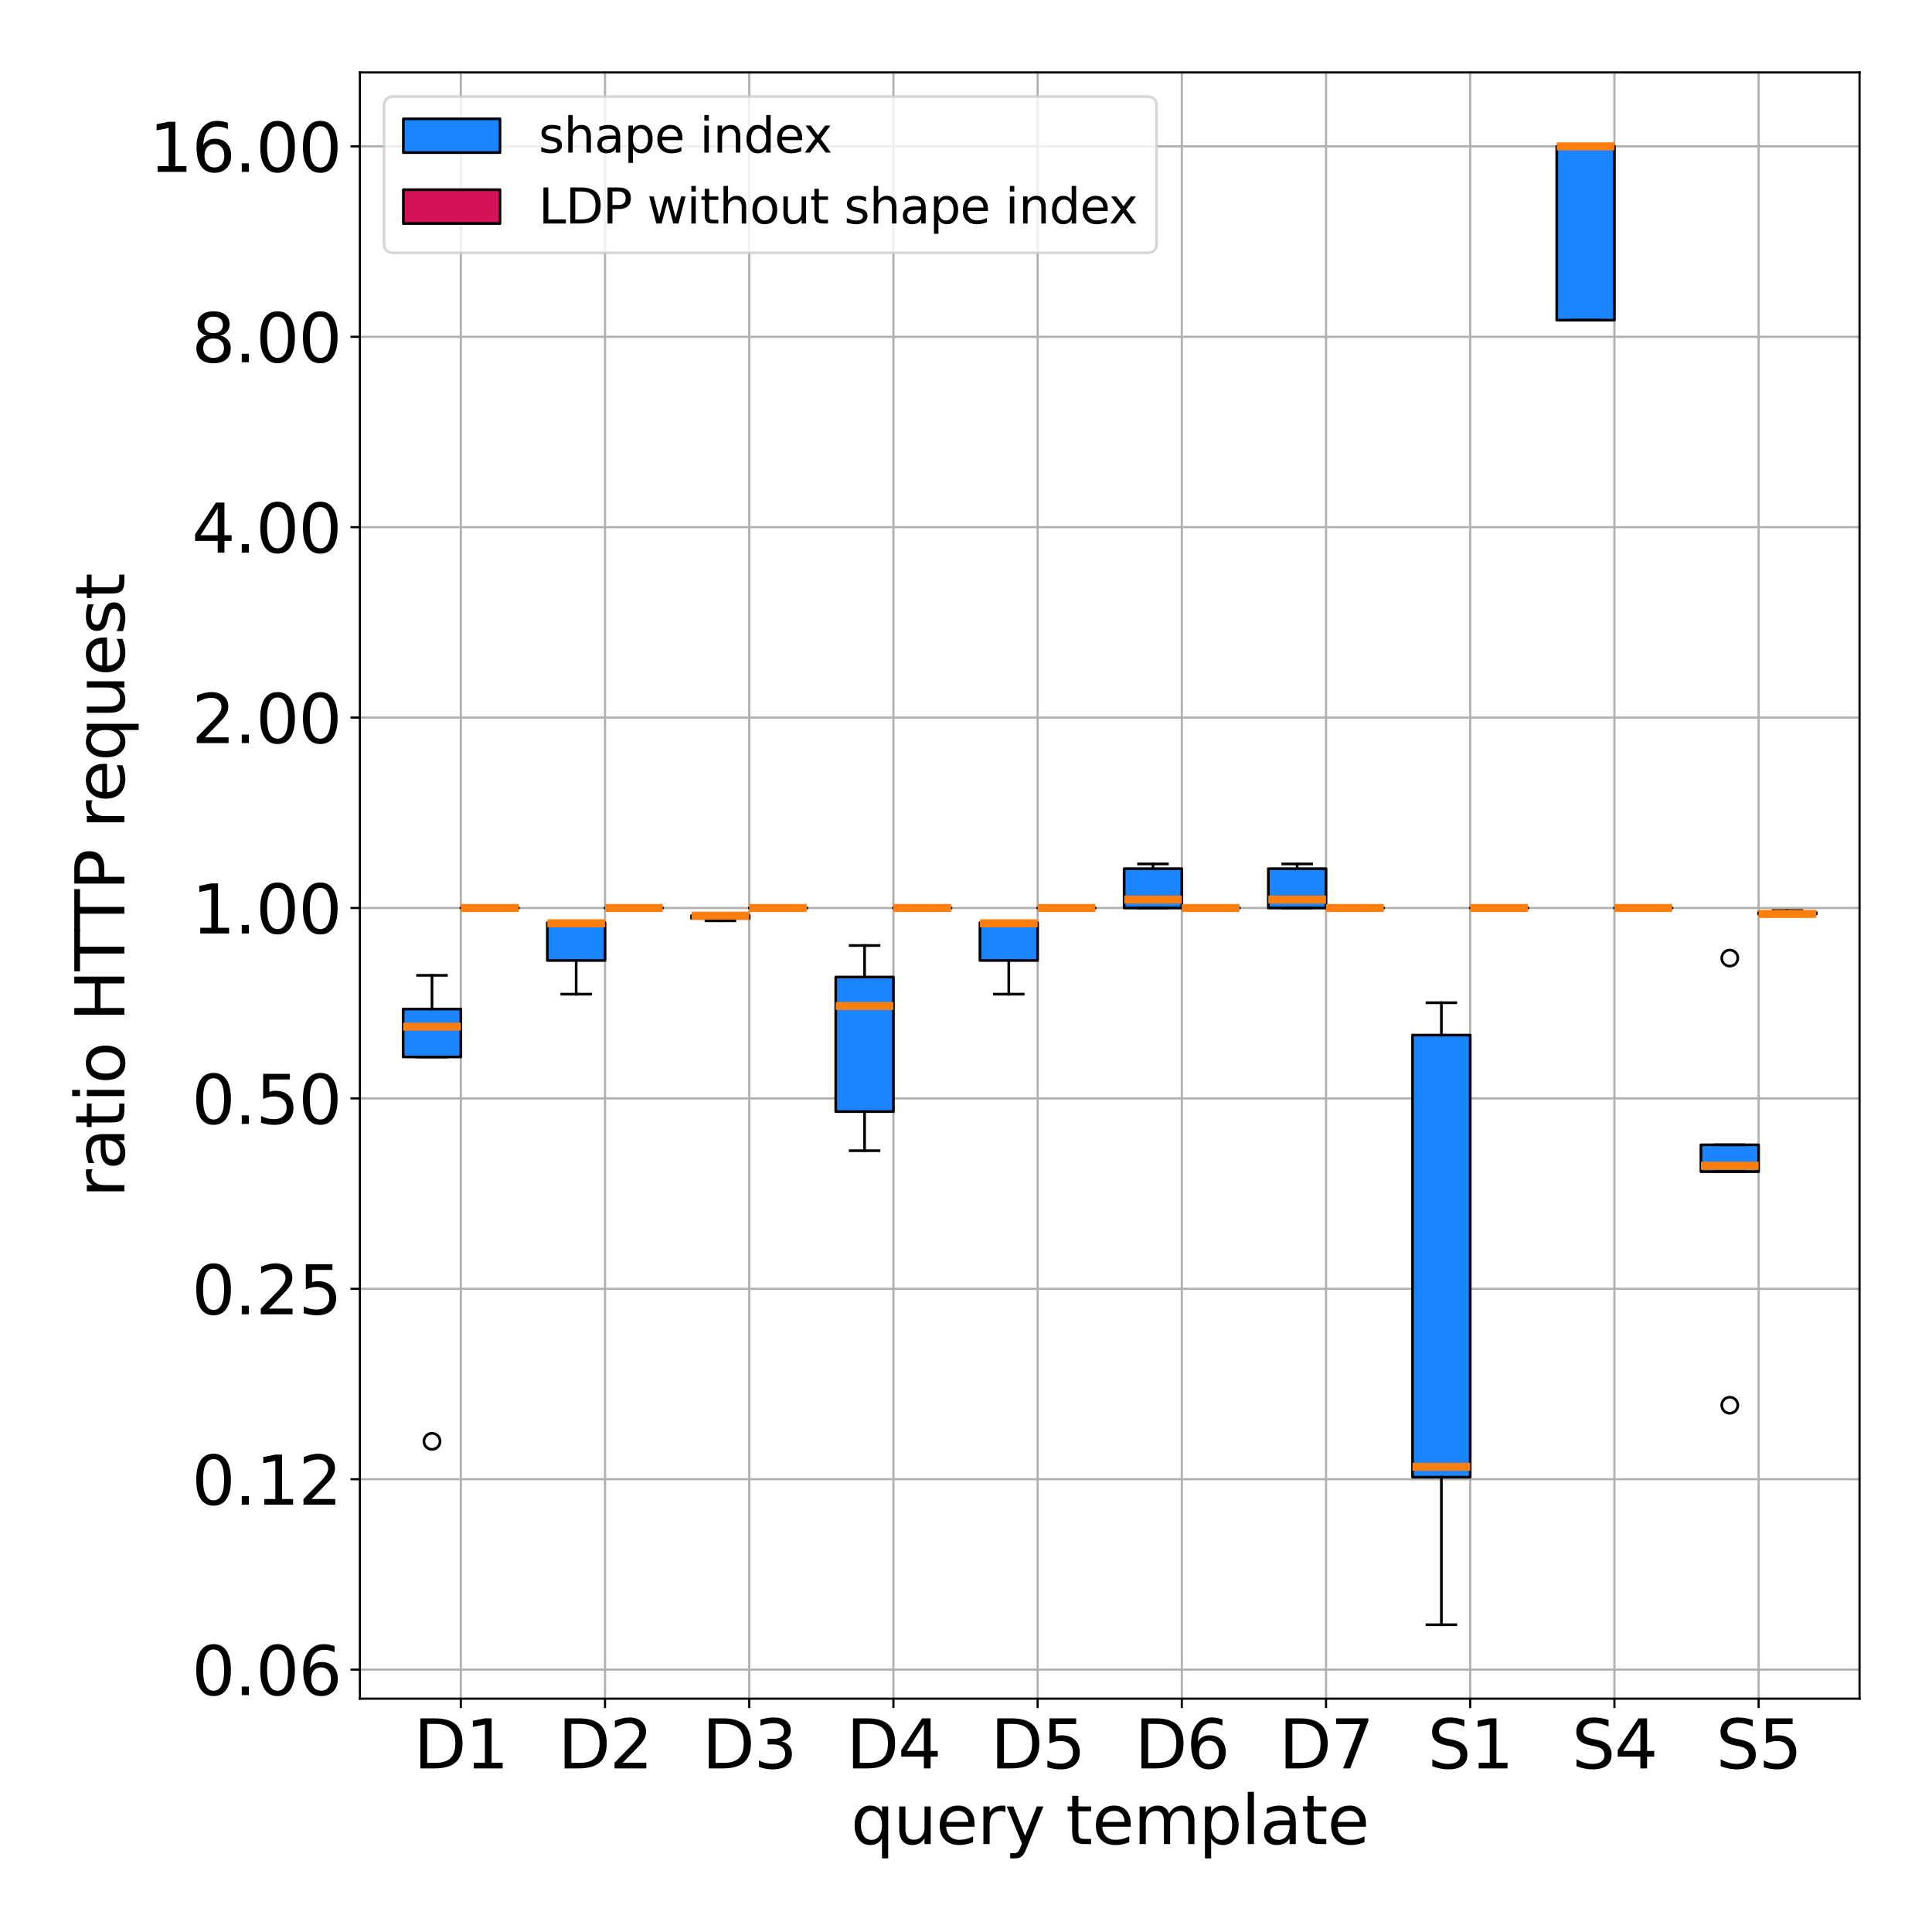 <?xml version="1.0" encoding="utf-8" standalone="no"?>
<!DOCTYPE svg PUBLIC "-//W3C//DTD SVG 1.1//EN"
  "http://www.w3.org/Graphics/SVG/1.1/DTD/svg11.dtd">
<svg xmlns:xlink="http://www.w3.org/1999/xlink" width="720pt" height="720pt" viewBox="0 0 720 720" xmlns="http://www.w3.org/2000/svg" version="1.1">
 <defs>
  <style type="text/css">*{stroke-linejoin: round; stroke-linecap: butt}</style>
 </defs>
 <g id="figure_1">
  <g id="patch_1">
   <path d="M 0 720 
L 720 720 
L 720 0 
L 0 0 
z
" style="fill: #ffffff"/>
  </g>
  <g id="axes_1">
   <g id="patch_2">
    <path d="M 134.12 633.04 
L 693 633.04 
L 693 27 
L 134.12 27 
z
" style="fill: #ffffff"/>
   </g>
   <g id="matplotlib.axis_1">
    <g id="xtick_1">
     <g id="line2d_1">
      <path d="M 171.737 633.04 
L 171.737 27 
" clip-path="url(#pe43801c664)" style="fill: none; stroke: #b0b0b0; stroke-width: 0.8; stroke-linecap: square"/>
     </g>
     <g id="line2d_2">
      <defs>
       <path id="md99bf228b2" d="M 0 0 
L 0 3.5 
" style="stroke: #000000; stroke-width: 0.8"/>
      </defs>
      <g>
       <use xlink:href="#md99bf228b2" x="171.737" y="633.04" style="stroke: #000000; stroke-width: 0.8"/>
      </g>
     </g>
     <g id="text_1">
      <!-- D1 -->
      <g transform="translate(154.159 659.036) scale(0.25 -0.25)">
       <defs>
        <path id="DejaVuSans-44" d="M 1259 4147 
L 1259 519 
L 2022 519 
Q 2988 519 3436 956 
Q 3884 1394 3884 2338 
Q 3884 3275 3436 3711 
Q 2988 4147 2022 4147 
L 1259 4147 
z
M 628 4666 
L 1925 4666 
Q 3281 4666 3915 4102 
Q 4550 3538 4550 2338 
Q 4550 1131 3912 565 
Q 3275 0 1925 0 
L 628 0 
L 628 4666 
z
" transform="scale(0.016)"/>
        <path id="DejaVuSans-31" d="M 794 531 
L 1825 531 
L 1825 4091 
L 703 3866 
L 703 4441 
L 1819 4666 
L 2450 4666 
L 2450 531 
L 3481 531 
L 3481 0 
L 794 0 
L 794 531 
z
" transform="scale(0.016)"/>
       </defs>
       <use xlink:href="#DejaVuSans-44"/>
       <use xlink:href="#DejaVuSans-31" x="77.002"/>
      </g>
     </g>
    </g>
    <g id="xtick_2">
     <g id="line2d_3">
      <path d="M 225.475 633.04 
L 225.475 27 
" clip-path="url(#pe43801c664)" style="fill: none; stroke: #b0b0b0; stroke-width: 0.8; stroke-linecap: square"/>
     </g>
     <g id="line2d_4">
      <g>
       <use xlink:href="#md99bf228b2" x="225.475" y="633.04" style="stroke: #000000; stroke-width: 0.8"/>
      </g>
     </g>
     <g id="text_2">
      <!-- D2 -->
      <g transform="translate(207.897 659.036) scale(0.25 -0.25)">
       <defs>
        <path id="DejaVuSans-32" d="M 1228 531 
L 3431 531 
L 3431 0 
L 469 0 
L 469 531 
Q 828 903 1448 1529 
Q 2069 2156 2228 2338 
Q 2531 2678 2651 2914 
Q 2772 3150 2772 3378 
Q 2772 3750 2511 3984 
Q 2250 4219 1831 4219 
Q 1534 4219 1204 4116 
Q 875 4013 500 3803 
L 500 4441 
Q 881 4594 1212 4672 
Q 1544 4750 1819 4750 
Q 2544 4750 2975 4387 
Q 3406 4025 3406 3419 
Q 3406 3131 3298 2873 
Q 3191 2616 2906 2266 
Q 2828 2175 2409 1742 
Q 1991 1309 1228 531 
z
" transform="scale(0.016)"/>
       </defs>
       <use xlink:href="#DejaVuSans-44"/>
       <use xlink:href="#DejaVuSans-32" x="77.002"/>
      </g>
     </g>
    </g>
    <g id="xtick_3">
     <g id="line2d_5">
      <path d="M 279.214 633.04 
L 279.214 27 
" clip-path="url(#pe43801c664)" style="fill: none; stroke: #b0b0b0; stroke-width: 0.8; stroke-linecap: square"/>
     </g>
     <g id="line2d_6">
      <g>
       <use xlink:href="#md99bf228b2" x="279.214" y="633.04" style="stroke: #000000; stroke-width: 0.8"/>
      </g>
     </g>
     <g id="text_3">
      <!-- D3 -->
      <g transform="translate(261.636 659.036) scale(0.25 -0.25)">
       <defs>
        <path id="DejaVuSans-33" d="M 2597 2516 
Q 3050 2419 3304 2112 
Q 3559 1806 3559 1356 
Q 3559 666 3084 287 
Q 2609 -91 1734 -91 
Q 1441 -91 1130 -33 
Q 819 25 488 141 
L 488 750 
Q 750 597 1062 519 
Q 1375 441 1716 441 
Q 2309 441 2620 675 
Q 2931 909 2931 1356 
Q 2931 1769 2642 2001 
Q 2353 2234 1838 2234 
L 1294 2234 
L 1294 2753 
L 1863 2753 
Q 2328 2753 2575 2939 
Q 2822 3125 2822 3475 
Q 2822 3834 2567 4026 
Q 2313 4219 1838 4219 
Q 1578 4219 1281 4162 
Q 984 4106 628 3988 
L 628 4550 
Q 988 4650 1302 4700 
Q 1616 4750 1894 4750 
Q 2613 4750 3031 4423 
Q 3450 4097 3450 3541 
Q 3450 3153 3228 2886 
Q 3006 2619 2597 2516 
z
" transform="scale(0.016)"/>
       </defs>
       <use xlink:href="#DejaVuSans-44"/>
       <use xlink:href="#DejaVuSans-33" x="77.002"/>
      </g>
     </g>
    </g>
    <g id="xtick_4">
     <g id="line2d_7">
      <path d="M 332.952 633.04 
L 332.952 27 
" clip-path="url(#pe43801c664)" style="fill: none; stroke: #b0b0b0; stroke-width: 0.8; stroke-linecap: square"/>
     </g>
     <g id="line2d_8">
      <g>
       <use xlink:href="#md99bf228b2" x="332.952" y="633.04" style="stroke: #000000; stroke-width: 0.8"/>
      </g>
     </g>
     <g id="text_4">
      <!-- D4 -->
      <g transform="translate(315.374 659.036) scale(0.25 -0.25)">
       <defs>
        <path id="DejaVuSans-34" d="M 2419 4116 
L 825 1625 
L 2419 1625 
L 2419 4116 
z
M 2253 4666 
L 3047 4666 
L 3047 1625 
L 3713 1625 
L 3713 1100 
L 3047 1100 
L 3047 0 
L 2419 0 
L 2419 1100 
L 313 1100 
L 313 1709 
L 2253 4666 
z
" transform="scale(0.016)"/>
       </defs>
       <use xlink:href="#DejaVuSans-44"/>
       <use xlink:href="#DejaVuSans-34" x="77.002"/>
      </g>
     </g>
    </g>
    <g id="xtick_5">
     <g id="line2d_9">
      <path d="M 386.691 633.04 
L 386.691 27 
" clip-path="url(#pe43801c664)" style="fill: none; stroke: #b0b0b0; stroke-width: 0.8; stroke-linecap: square"/>
     </g>
     <g id="line2d_10">
      <g>
       <use xlink:href="#md99bf228b2" x="386.691" y="633.04" style="stroke: #000000; stroke-width: 0.8"/>
      </g>
     </g>
     <g id="text_5">
      <!-- D5 -->
      <g transform="translate(369.113 659.036) scale(0.25 -0.25)">
       <defs>
        <path id="DejaVuSans-35" d="M 691 4666 
L 3169 4666 
L 3169 4134 
L 1269 4134 
L 1269 2991 
Q 1406 3038 1543 3061 
Q 1681 3084 1819 3084 
Q 2600 3084 3056 2656 
Q 3513 2228 3513 1497 
Q 3513 744 3044 326 
Q 2575 -91 1722 -91 
Q 1428 -91 1123 -41 
Q 819 9 494 109 
L 494 744 
Q 775 591 1075 516 
Q 1375 441 1709 441 
Q 2250 441 2565 725 
Q 2881 1009 2881 1497 
Q 2881 1984 2565 2268 
Q 2250 2553 1709 2553 
Q 1456 2553 1204 2497 
Q 953 2441 691 2322 
L 691 4666 
z
" transform="scale(0.016)"/>
       </defs>
       <use xlink:href="#DejaVuSans-44"/>
       <use xlink:href="#DejaVuSans-35" x="77.002"/>
      </g>
     </g>
    </g>
    <g id="xtick_6">
     <g id="line2d_11">
      <path d="M 440.429 633.04 
L 440.429 27 
" clip-path="url(#pe43801c664)" style="fill: none; stroke: #b0b0b0; stroke-width: 0.8; stroke-linecap: square"/>
     </g>
     <g id="line2d_12">
      <g>
       <use xlink:href="#md99bf228b2" x="440.429" y="633.04" style="stroke: #000000; stroke-width: 0.8"/>
      </g>
     </g>
     <g id="text_6">
      <!-- D6 -->
      <g transform="translate(422.851 659.036) scale(0.25 -0.25)">
       <defs>
        <path id="DejaVuSans-36" d="M 2113 2584 
Q 1688 2584 1439 2293 
Q 1191 2003 1191 1497 
Q 1191 994 1439 701 
Q 1688 409 2113 409 
Q 2538 409 2786 701 
Q 3034 994 3034 1497 
Q 3034 2003 2786 2293 
Q 2538 2584 2113 2584 
z
M 3366 4563 
L 3366 3988 
Q 3128 4100 2886 4159 
Q 2644 4219 2406 4219 
Q 1781 4219 1451 3797 
Q 1122 3375 1075 2522 
Q 1259 2794 1537 2939 
Q 1816 3084 2150 3084 
Q 2853 3084 3261 2657 
Q 3669 2231 3669 1497 
Q 3669 778 3244 343 
Q 2819 -91 2113 -91 
Q 1303 -91 875 529 
Q 447 1150 447 2328 
Q 447 3434 972 4092 
Q 1497 4750 2381 4750 
Q 2619 4750 2861 4703 
Q 3103 4656 3366 4563 
z
" transform="scale(0.016)"/>
       </defs>
       <use xlink:href="#DejaVuSans-44"/>
       <use xlink:href="#DejaVuSans-36" x="77.002"/>
      </g>
     </g>
    </g>
    <g id="xtick_7">
     <g id="line2d_13">
      <path d="M 494.168 633.04 
L 494.168 27 
" clip-path="url(#pe43801c664)" style="fill: none; stroke: #b0b0b0; stroke-width: 0.8; stroke-linecap: square"/>
     </g>
     <g id="line2d_14">
      <g>
       <use xlink:href="#md99bf228b2" x="494.168" y="633.04" style="stroke: #000000; stroke-width: 0.8"/>
      </g>
     </g>
     <g id="text_7">
      <!-- D7 -->
      <g transform="translate(476.59 659.036) scale(0.25 -0.25)">
       <defs>
        <path id="DejaVuSans-37" d="M 525 4666 
L 3525 4666 
L 3525 4397 
L 1831 0 
L 1172 0 
L 2766 4134 
L 525 4134 
L 525 4666 
z
" transform="scale(0.016)"/>
       </defs>
       <use xlink:href="#DejaVuSans-44"/>
       <use xlink:href="#DejaVuSans-37" x="77.002"/>
      </g>
     </g>
    </g>
    <g id="xtick_8">
     <g id="line2d_15">
      <path d="M 547.906 633.04 
L 547.906 27 
" clip-path="url(#pe43801c664)" style="fill: none; stroke: #b0b0b0; stroke-width: 0.8; stroke-linecap: square"/>
     </g>
     <g id="line2d_16">
      <g>
       <use xlink:href="#md99bf228b2" x="547.906" y="633.04" style="stroke: #000000; stroke-width: 0.8"/>
      </g>
     </g>
     <g id="text_8">
      <!-- S1 -->
      <g transform="translate(532.017 659.036) scale(0.25 -0.25)">
       <defs>
        <path id="DejaVuSans-53" d="M 3425 4513 
L 3425 3897 
Q 3066 4069 2747 4153 
Q 2428 4238 2131 4238 
Q 1616 4238 1336 4038 
Q 1056 3838 1056 3469 
Q 1056 3159 1242 3001 
Q 1428 2844 1947 2747 
L 2328 2669 
Q 3034 2534 3370 2195 
Q 3706 1856 3706 1288 
Q 3706 609 3251 259 
Q 2797 -91 1919 -91 
Q 1588 -91 1214 -16 
Q 841 59 441 206 
L 441 856 
Q 825 641 1194 531 
Q 1563 422 1919 422 
Q 2459 422 2753 634 
Q 3047 847 3047 1241 
Q 3047 1584 2836 1778 
Q 2625 1972 2144 2069 
L 1759 2144 
Q 1053 2284 737 2584 
Q 422 2884 422 3419 
Q 422 4038 858 4394 
Q 1294 4750 2059 4750 
Q 2388 4750 2728 4690 
Q 3069 4631 3425 4513 
z
" transform="scale(0.016)"/>
       </defs>
       <use xlink:href="#DejaVuSans-53"/>
       <use xlink:href="#DejaVuSans-31" x="63.477"/>
      </g>
     </g>
    </g>
    <g id="xtick_9">
     <g id="line2d_17">
      <path d="M 601.645 633.04 
L 601.645 27 
" clip-path="url(#pe43801c664)" style="fill: none; stroke: #b0b0b0; stroke-width: 0.8; stroke-linecap: square"/>
     </g>
     <g id="line2d_18">
      <g>
       <use xlink:href="#md99bf228b2" x="601.645" y="633.04" style="stroke: #000000; stroke-width: 0.8"/>
      </g>
     </g>
     <g id="text_9">
      <!-- S4 -->
      <g transform="translate(585.756 659.036) scale(0.25 -0.25)">
       <use xlink:href="#DejaVuSans-53"/>
       <use xlink:href="#DejaVuSans-34" x="63.477"/>
      </g>
     </g>
    </g>
    <g id="xtick_10">
     <g id="line2d_19">
      <path d="M 655.383 633.04 
L 655.383 27 
" clip-path="url(#pe43801c664)" style="fill: none; stroke: #b0b0b0; stroke-width: 0.8; stroke-linecap: square"/>
     </g>
     <g id="line2d_20">
      <g>
       <use xlink:href="#md99bf228b2" x="655.383" y="633.04" style="stroke: #000000; stroke-width: 0.8"/>
      </g>
     </g>
     <g id="text_10">
      <!-- S5 -->
      <g transform="translate(639.494 659.036) scale(0.25 -0.25)">
       <use xlink:href="#DejaVuSans-53"/>
       <use xlink:href="#DejaVuSans-35" x="63.477"/>
      </g>
     </g>
    </g>
    <g id="text_11">
     <!-- query template -->
     <g transform="translate(317.074 687.231) scale(0.25 -0.25)">
      <defs>
       <path id="DejaVuSans-71" d="M 947 1747 
Q 947 1113 1208 752 
Q 1469 391 1925 391 
Q 2381 391 2643 752 
Q 2906 1113 2906 1747 
Q 2906 2381 2643 2742 
Q 2381 3103 1925 3103 
Q 1469 3103 1208 2742 
Q 947 2381 947 1747 
z
M 2906 525 
Q 2725 213 2448 61 
Q 2172 -91 1784 -91 
Q 1150 -91 751 415 
Q 353 922 353 1747 
Q 353 2572 751 3078 
Q 1150 3584 1784 3584 
Q 2172 3584 2448 3432 
Q 2725 3281 2906 2969 
L 2906 3500 
L 3481 3500 
L 3481 -1331 
L 2906 -1331 
L 2906 525 
z
" transform="scale(0.016)"/>
       <path id="DejaVuSans-75" d="M 544 1381 
L 544 3500 
L 1119 3500 
L 1119 1403 
Q 1119 906 1312 657 
Q 1506 409 1894 409 
Q 2359 409 2629 706 
Q 2900 1003 2900 1516 
L 2900 3500 
L 3475 3500 
L 3475 0 
L 2900 0 
L 2900 538 
Q 2691 219 2414 64 
Q 2138 -91 1772 -91 
Q 1169 -91 856 284 
Q 544 659 544 1381 
z
M 1991 3584 
L 1991 3584 
z
" transform="scale(0.016)"/>
       <path id="DejaVuSans-65" d="M 3597 1894 
L 3597 1613 
L 953 1613 
Q 991 1019 1311 708 
Q 1631 397 2203 397 
Q 2534 397 2845 478 
Q 3156 559 3463 722 
L 3463 178 
Q 3153 47 2828 -22 
Q 2503 -91 2169 -91 
Q 1331 -91 842 396 
Q 353 884 353 1716 
Q 353 2575 817 3079 
Q 1281 3584 2069 3584 
Q 2775 3584 3186 3129 
Q 3597 2675 3597 1894 
z
M 3022 2063 
Q 3016 2534 2758 2815 
Q 2500 3097 2075 3097 
Q 1594 3097 1305 2825 
Q 1016 2553 972 2059 
L 3022 2063 
z
" transform="scale(0.016)"/>
       <path id="DejaVuSans-72" d="M 2631 2963 
Q 2534 3019 2420 3045 
Q 2306 3072 2169 3072 
Q 1681 3072 1420 2755 
Q 1159 2438 1159 1844 
L 1159 0 
L 581 0 
L 581 3500 
L 1159 3500 
L 1159 2956 
Q 1341 3275 1631 3429 
Q 1922 3584 2338 3584 
Q 2397 3584 2469 3576 
Q 2541 3569 2628 3553 
L 2631 2963 
z
" transform="scale(0.016)"/>
       <path id="DejaVuSans-79" d="M 2059 -325 
Q 1816 -950 1584 -1140 
Q 1353 -1331 966 -1331 
L 506 -1331 
L 506 -850 
L 844 -850 
Q 1081 -850 1212 -737 
Q 1344 -625 1503 -206 
L 1606 56 
L 191 3500 
L 800 3500 
L 1894 763 
L 2988 3500 
L 3597 3500 
L 2059 -325 
z
" transform="scale(0.016)"/>
       <path id="DejaVuSans-20" transform="scale(0.016)"/>
       <path id="DejaVuSans-74" d="M 1172 4494 
L 1172 3500 
L 2356 3500 
L 2356 3053 
L 1172 3053 
L 1172 1153 
Q 1172 725 1289 603 
Q 1406 481 1766 481 
L 2356 481 
L 2356 0 
L 1766 0 
Q 1100 0 847 248 
Q 594 497 594 1153 
L 594 3053 
L 172 3053 
L 172 3500 
L 594 3500 
L 594 4494 
L 1172 4494 
z
" transform="scale(0.016)"/>
       <path id="DejaVuSans-6d" d="M 3328 2828 
Q 3544 3216 3844 3400 
Q 4144 3584 4550 3584 
Q 5097 3584 5394 3201 
Q 5691 2819 5691 2113 
L 5691 0 
L 5113 0 
L 5113 2094 
Q 5113 2597 4934 2840 
Q 4756 3084 4391 3084 
Q 3944 3084 3684 2787 
Q 3425 2491 3425 1978 
L 3425 0 
L 2847 0 
L 2847 2094 
Q 2847 2600 2669 2842 
Q 2491 3084 2119 3084 
Q 1678 3084 1418 2786 
Q 1159 2488 1159 1978 
L 1159 0 
L 581 0 
L 581 3500 
L 1159 3500 
L 1159 2956 
Q 1356 3278 1631 3431 
Q 1906 3584 2284 3584 
Q 2666 3584 2933 3390 
Q 3200 3197 3328 2828 
z
" transform="scale(0.016)"/>
       <path id="DejaVuSans-70" d="M 1159 525 
L 1159 -1331 
L 581 -1331 
L 581 3500 
L 1159 3500 
L 1159 2969 
Q 1341 3281 1617 3432 
Q 1894 3584 2278 3584 
Q 2916 3584 3314 3078 
Q 3713 2572 3713 1747 
Q 3713 922 3314 415 
Q 2916 -91 2278 -91 
Q 1894 -91 1617 61 
Q 1341 213 1159 525 
z
M 3116 1747 
Q 3116 2381 2855 2742 
Q 2594 3103 2138 3103 
Q 1681 3103 1420 2742 
Q 1159 2381 1159 1747 
Q 1159 1113 1420 752 
Q 1681 391 2138 391 
Q 2594 391 2855 752 
Q 3116 1113 3116 1747 
z
" transform="scale(0.016)"/>
       <path id="DejaVuSans-6c" d="M 603 4863 
L 1178 4863 
L 1178 0 
L 603 0 
L 603 4863 
z
" transform="scale(0.016)"/>
       <path id="DejaVuSans-61" d="M 2194 1759 
Q 1497 1759 1228 1600 
Q 959 1441 959 1056 
Q 959 750 1161 570 
Q 1363 391 1709 391 
Q 2188 391 2477 730 
Q 2766 1069 2766 1631 
L 2766 1759 
L 2194 1759 
z
M 3341 1997 
L 3341 0 
L 2766 0 
L 2766 531 
Q 2569 213 2275 61 
Q 1981 -91 1556 -91 
Q 1019 -91 701 211 
Q 384 513 384 1019 
Q 384 1609 779 1909 
Q 1175 2209 1959 2209 
L 2766 2209 
L 2766 2266 
Q 2766 2663 2505 2880 
Q 2244 3097 1772 3097 
Q 1472 3097 1187 3025 
Q 903 2953 641 2809 
L 641 3341 
Q 956 3463 1253 3523 
Q 1550 3584 1831 3584 
Q 2591 3584 2966 3190 
Q 3341 2797 3341 1997 
z
" transform="scale(0.016)"/>
      </defs>
      <use xlink:href="#DejaVuSans-71"/>
      <use xlink:href="#DejaVuSans-75" x="63.477"/>
      <use xlink:href="#DejaVuSans-65" x="126.855"/>
      <use xlink:href="#DejaVuSans-72" x="188.379"/>
      <use xlink:href="#DejaVuSans-79" x="229.492"/>
      <use xlink:href="#DejaVuSans-20" x="288.672"/>
      <use xlink:href="#DejaVuSans-74" x="320.459"/>
      <use xlink:href="#DejaVuSans-65" x="359.668"/>
      <use xlink:href="#DejaVuSans-6d" x="421.191"/>
      <use xlink:href="#DejaVuSans-70" x="518.604"/>
      <use xlink:href="#DejaVuSans-6c" x="582.08"/>
      <use xlink:href="#DejaVuSans-61" x="609.863"/>
      <use xlink:href="#DejaVuSans-74" x="671.143"/>
      <use xlink:href="#DejaVuSans-65" x="710.352"/>
     </g>
    </g>
   </g>
   <g id="matplotlib.axis_2">
    <g id="ytick_1">
     <g id="line2d_21">
      <path d="M 134.12 622.219 
L 693 622.219 
" clip-path="url(#pe43801c664)" style="fill: none; stroke: #b0b0b0; stroke-width: 0.8; stroke-linecap: square"/>
     </g>
     <g id="line2d_22">
      <defs>
       <path id="m8657db151b" d="M 0 0 
L -3.5 0 
" style="stroke: #000000; stroke-width: 0.8"/>
      </defs>
      <g>
       <use xlink:href="#m8657db151b" x="134.12" y="622.219" style="stroke: #000000; stroke-width: 0.8"/>
      </g>
     </g>
     <g id="text_12">
      <!-- 0.06 -->
      <g transform="translate(71.456 631.717) scale(0.25 -0.25)">
       <defs>
        <path id="DejaVuSans-30" d="M 2034 4250 
Q 1547 4250 1301 3770 
Q 1056 3291 1056 2328 
Q 1056 1369 1301 889 
Q 1547 409 2034 409 
Q 2525 409 2770 889 
Q 3016 1369 3016 2328 
Q 3016 3291 2770 3770 
Q 2525 4250 2034 4250 
z
M 2034 4750 
Q 2819 4750 3233 4129 
Q 3647 3509 3647 2328 
Q 3647 1150 3233 529 
Q 2819 -91 2034 -91 
Q 1250 -91 836 529 
Q 422 1150 422 2328 
Q 422 3509 836 4129 
Q 1250 4750 2034 4750 
z
" transform="scale(0.016)"/>
        <path id="DejaVuSans-2e" d="M 684 794 
L 1344 794 
L 1344 0 
L 684 0 
L 684 794 
z
" transform="scale(0.016)"/>
       </defs>
       <use xlink:href="#DejaVuSans-30"/>
       <use xlink:href="#DejaVuSans-2e" x="63.623"/>
       <use xlink:href="#DejaVuSans-30" x="95.41"/>
       <use xlink:href="#DejaVuSans-36" x="159.033"/>
      </g>
     </g>
    </g>
    <g id="ytick_2">
     <g id="line2d_23">
      <path d="M 134.12 551.26 
L 693 551.26 
" clip-path="url(#pe43801c664)" style="fill: none; stroke: #b0b0b0; stroke-width: 0.8; stroke-linecap: square"/>
     </g>
     <g id="line2d_24">
      <g>
       <use xlink:href="#m8657db151b" x="134.12" y="551.26" style="stroke: #000000; stroke-width: 0.8"/>
      </g>
     </g>
     <g id="text_13">
      <!-- 0.12 -->
      <g transform="translate(71.456 560.758) scale(0.25 -0.25)">
       <use xlink:href="#DejaVuSans-30"/>
       <use xlink:href="#DejaVuSans-2e" x="63.623"/>
       <use xlink:href="#DejaVuSans-31" x="95.41"/>
       <use xlink:href="#DejaVuSans-32" x="159.033"/>
      </g>
     </g>
    </g>
    <g id="ytick_3">
     <g id="line2d_25">
      <path d="M 134.12 480.301 
L 693 480.301 
" clip-path="url(#pe43801c664)" style="fill: none; stroke: #b0b0b0; stroke-width: 0.8; stroke-linecap: square"/>
     </g>
     <g id="line2d_26">
      <g>
       <use xlink:href="#m8657db151b" x="134.12" y="480.301" style="stroke: #000000; stroke-width: 0.8"/>
      </g>
     </g>
     <g id="text_14">
      <!-- 0.25 -->
      <g transform="translate(71.456 489.799) scale(0.25 -0.25)">
       <use xlink:href="#DejaVuSans-30"/>
       <use xlink:href="#DejaVuSans-2e" x="63.623"/>
       <use xlink:href="#DejaVuSans-32" x="95.41"/>
       <use xlink:href="#DejaVuSans-35" x="159.033"/>
      </g>
     </g>
    </g>
    <g id="ytick_4">
     <g id="line2d_27">
      <path d="M 134.12 409.342 
L 693 409.342 
" clip-path="url(#pe43801c664)" style="fill: none; stroke: #b0b0b0; stroke-width: 0.8; stroke-linecap: square"/>
     </g>
     <g id="line2d_28">
      <g>
       <use xlink:href="#m8657db151b" x="134.12" y="409.342" style="stroke: #000000; stroke-width: 0.8"/>
      </g>
     </g>
     <g id="text_15">
      <!-- 0.50 -->
      <g transform="translate(71.456 418.84) scale(0.25 -0.25)">
       <use xlink:href="#DejaVuSans-30"/>
       <use xlink:href="#DejaVuSans-2e" x="63.623"/>
       <use xlink:href="#DejaVuSans-35" x="95.41"/>
       <use xlink:href="#DejaVuSans-30" x="159.033"/>
      </g>
     </g>
    </g>
    <g id="ytick_5">
     <g id="line2d_29">
      <path d="M 134.12 338.383 
L 693 338.383 
" clip-path="url(#pe43801c664)" style="fill: none; stroke: #b0b0b0; stroke-width: 0.8; stroke-linecap: square"/>
     </g>
     <g id="line2d_30">
      <g>
       <use xlink:href="#m8657db151b" x="134.12" y="338.383" style="stroke: #000000; stroke-width: 0.8"/>
      </g>
     </g>
     <g id="text_16">
      <!-- 1.00 -->
      <g transform="translate(71.456 347.881) scale(0.25 -0.25)">
       <use xlink:href="#DejaVuSans-31"/>
       <use xlink:href="#DejaVuSans-2e" x="63.623"/>
       <use xlink:href="#DejaVuSans-30" x="95.41"/>
       <use xlink:href="#DejaVuSans-30" x="159.033"/>
      </g>
     </g>
    </g>
    <g id="ytick_6">
     <g id="line2d_31">
      <path d="M 134.12 267.424 
L 693 267.424 
" clip-path="url(#pe43801c664)" style="fill: none; stroke: #b0b0b0; stroke-width: 0.8; stroke-linecap: square"/>
     </g>
     <g id="line2d_32">
      <g>
       <use xlink:href="#m8657db151b" x="134.12" y="267.424" style="stroke: #000000; stroke-width: 0.8"/>
      </g>
     </g>
     <g id="text_17">
      <!-- 2.00 -->
      <g transform="translate(71.456 276.922) scale(0.25 -0.25)">
       <use xlink:href="#DejaVuSans-32"/>
       <use xlink:href="#DejaVuSans-2e" x="63.623"/>
       <use xlink:href="#DejaVuSans-30" x="95.41"/>
       <use xlink:href="#DejaVuSans-30" x="159.033"/>
      </g>
     </g>
    </g>
    <g id="ytick_7">
     <g id="line2d_33">
      <path d="M 134.12 196.465 
L 693 196.465 
" clip-path="url(#pe43801c664)" style="fill: none; stroke: #b0b0b0; stroke-width: 0.8; stroke-linecap: square"/>
     </g>
     <g id="line2d_34">
      <g>
       <use xlink:href="#m8657db151b" x="134.12" y="196.465" style="stroke: #000000; stroke-width: 0.8"/>
      </g>
     </g>
     <g id="text_18">
      <!-- 4.00 -->
      <g transform="translate(71.456 205.963) scale(0.25 -0.25)">
       <use xlink:href="#DejaVuSans-34"/>
       <use xlink:href="#DejaVuSans-2e" x="63.623"/>
       <use xlink:href="#DejaVuSans-30" x="95.41"/>
       <use xlink:href="#DejaVuSans-30" x="159.033"/>
      </g>
     </g>
    </g>
    <g id="ytick_8">
     <g id="line2d_35">
      <path d="M 134.12 125.506 
L 693 125.506 
" clip-path="url(#pe43801c664)" style="fill: none; stroke: #b0b0b0; stroke-width: 0.8; stroke-linecap: square"/>
     </g>
     <g id="line2d_36">
      <g>
       <use xlink:href="#m8657db151b" x="134.12" y="125.506" style="stroke: #000000; stroke-width: 0.8"/>
      </g>
     </g>
     <g id="text_19">
      <!-- 8.00 -->
      <g transform="translate(71.456 135.004) scale(0.25 -0.25)">
       <defs>
        <path id="DejaVuSans-38" d="M 2034 2216 
Q 1584 2216 1326 1975 
Q 1069 1734 1069 1313 
Q 1069 891 1326 650 
Q 1584 409 2034 409 
Q 2484 409 2743 651 
Q 3003 894 3003 1313 
Q 3003 1734 2745 1975 
Q 2488 2216 2034 2216 
z
M 1403 2484 
Q 997 2584 770 2862 
Q 544 3141 544 3541 
Q 544 4100 942 4425 
Q 1341 4750 2034 4750 
Q 2731 4750 3128 4425 
Q 3525 4100 3525 3541 
Q 3525 3141 3298 2862 
Q 3072 2584 2669 2484 
Q 3125 2378 3379 2068 
Q 3634 1759 3634 1313 
Q 3634 634 3220 271 
Q 2806 -91 2034 -91 
Q 1263 -91 848 271 
Q 434 634 434 1313 
Q 434 1759 690 2068 
Q 947 2378 1403 2484 
z
M 1172 3481 
Q 1172 3119 1398 2916 
Q 1625 2713 2034 2713 
Q 2441 2713 2670 2916 
Q 2900 3119 2900 3481 
Q 2900 3844 2670 4047 
Q 2441 4250 2034 4250 
Q 1625 4250 1398 4047 
Q 1172 3844 1172 3481 
z
" transform="scale(0.016)"/>
       </defs>
       <use xlink:href="#DejaVuSans-38"/>
       <use xlink:href="#DejaVuSans-2e" x="63.623"/>
       <use xlink:href="#DejaVuSans-30" x="95.41"/>
       <use xlink:href="#DejaVuSans-30" x="159.033"/>
      </g>
     </g>
    </g>
    <g id="ytick_9">
     <g id="line2d_37">
      <path d="M 134.12 54.547 
L 693 54.547 
" clip-path="url(#pe43801c664)" style="fill: none; stroke: #b0b0b0; stroke-width: 0.8; stroke-linecap: square"/>
     </g>
     <g id="line2d_38">
      <g>
       <use xlink:href="#m8657db151b" x="134.12" y="54.547" style="stroke: #000000; stroke-width: 0.8"/>
      </g>
     </g>
     <g id="text_20">
      <!-- 16.00 -->
      <g transform="translate(55.55 64.045) scale(0.25 -0.25)">
       <use xlink:href="#DejaVuSans-31"/>
       <use xlink:href="#DejaVuSans-36" x="63.623"/>
       <use xlink:href="#DejaVuSans-2e" x="127.246"/>
       <use xlink:href="#DejaVuSans-30" x="159.033"/>
       <use xlink:href="#DejaVuSans-30" x="222.656"/>
      </g>
     </g>
    </g>
    <g id="text_21">
     <!-- ratio HTTP request -->
     <g transform="translate(46.35 446.284) rotate(-90) scale(0.25 -0.25)">
      <defs>
       <path id="DejaVuSans-69" d="M 603 3500 
L 1178 3500 
L 1178 0 
L 603 0 
L 603 3500 
z
M 603 4863 
L 1178 4863 
L 1178 4134 
L 603 4134 
L 603 4863 
z
" transform="scale(0.016)"/>
       <path id="DejaVuSans-6f" d="M 1959 3097 
Q 1497 3097 1228 2736 
Q 959 2375 959 1747 
Q 959 1119 1226 758 
Q 1494 397 1959 397 
Q 2419 397 2687 759 
Q 2956 1122 2956 1747 
Q 2956 2369 2687 2733 
Q 2419 3097 1959 3097 
z
M 1959 3584 
Q 2709 3584 3137 3096 
Q 3566 2609 3566 1747 
Q 3566 888 3137 398 
Q 2709 -91 1959 -91 
Q 1206 -91 779 398 
Q 353 888 353 1747 
Q 353 2609 779 3096 
Q 1206 3584 1959 3584 
z
" transform="scale(0.016)"/>
       <path id="DejaVuSans-48" d="M 628 4666 
L 1259 4666 
L 1259 2753 
L 3553 2753 
L 3553 4666 
L 4184 4666 
L 4184 0 
L 3553 0 
L 3553 2222 
L 1259 2222 
L 1259 0 
L 628 0 
L 628 4666 
z
" transform="scale(0.016)"/>
       <path id="DejaVuSans-54" d="M -19 4666 
L 3928 4666 
L 3928 4134 
L 2272 4134 
L 2272 0 
L 1638 0 
L 1638 4134 
L -19 4134 
L -19 4666 
z
" transform="scale(0.016)"/>
       <path id="DejaVuSans-50" d="M 1259 4147 
L 1259 2394 
L 2053 2394 
Q 2494 2394 2734 2622 
Q 2975 2850 2975 3272 
Q 2975 3691 2734 3919 
Q 2494 4147 2053 4147 
L 1259 4147 
z
M 628 4666 
L 2053 4666 
Q 2838 4666 3239 4311 
Q 3641 3956 3641 3272 
Q 3641 2581 3239 2228 
Q 2838 1875 2053 1875 
L 1259 1875 
L 1259 0 
L 628 0 
L 628 4666 
z
" transform="scale(0.016)"/>
       <path id="DejaVuSans-73" d="M 2834 3397 
L 2834 2853 
Q 2591 2978 2328 3040 
Q 2066 3103 1784 3103 
Q 1356 3103 1142 2972 
Q 928 2841 928 2578 
Q 928 2378 1081 2264 
Q 1234 2150 1697 2047 
L 1894 2003 
Q 2506 1872 2764 1633 
Q 3022 1394 3022 966 
Q 3022 478 2636 193 
Q 2250 -91 1575 -91 
Q 1294 -91 989 -36 
Q 684 19 347 128 
L 347 722 
Q 666 556 975 473 
Q 1284 391 1588 391 
Q 1994 391 2212 530 
Q 2431 669 2431 922 
Q 2431 1156 2273 1281 
Q 2116 1406 1581 1522 
L 1381 1569 
Q 847 1681 609 1914 
Q 372 2147 372 2553 
Q 372 3047 722 3315 
Q 1072 3584 1716 3584 
Q 2034 3584 2315 3537 
Q 2597 3491 2834 3397 
z
" transform="scale(0.016)"/>
      </defs>
      <use xlink:href="#DejaVuSans-72"/>
      <use xlink:href="#DejaVuSans-61" x="41.113"/>
      <use xlink:href="#DejaVuSans-74" x="102.393"/>
      <use xlink:href="#DejaVuSans-69" x="141.602"/>
      <use xlink:href="#DejaVuSans-6f" x="169.385"/>
      <use xlink:href="#DejaVuSans-20" x="230.566"/>
      <use xlink:href="#DejaVuSans-48" x="262.354"/>
      <use xlink:href="#DejaVuSans-54" x="337.549"/>
      <use xlink:href="#DejaVuSans-54" x="396.883"/>
      <use xlink:href="#DejaVuSans-50" x="457.967"/>
      <use xlink:href="#DejaVuSans-20" x="518.27"/>
      <use xlink:href="#DejaVuSans-72" x="550.057"/>
      <use xlink:href="#DejaVuSans-65" x="588.92"/>
      <use xlink:href="#DejaVuSans-71" x="650.443"/>
      <use xlink:href="#DejaVuSans-75" x="713.92"/>
      <use xlink:href="#DejaVuSans-65" x="777.299"/>
      <use xlink:href="#DejaVuSans-73" x="838.822"/>
      <use xlink:href="#DejaVuSans-74" x="890.922"/>
     </g>
    </g>
   </g>
   <g id="patch_3">
    <path d="M 150.242 393.902 
L 171.737 393.902 
L 171.737 376.028 
L 150.242 376.028 
L 150.242 393.902 
z
" clip-path="url(#pe43801c664)" style="fill: #1a85ff; stroke: #000000; stroke-linejoin: miter"/>
   </g>
   <g id="line2d_39">
    <path d="M 160.989 393.902 
L 160.989 393.902 
" clip-path="url(#pe43801c664)" style="fill: none; stroke: #000000; stroke-linecap: square"/>
   </g>
   <g id="line2d_40">
    <path d="M 160.989 376.028 
L 160.989 363.477 
" clip-path="url(#pe43801c664)" style="fill: none; stroke: #000000; stroke-linecap: square"/>
   </g>
   <g id="line2d_41">
    <path d="M 155.615 393.902 
L 166.363 393.902 
" clip-path="url(#pe43801c664)" style="fill: none; stroke: #000000; stroke-linecap: square"/>
   </g>
   <g id="line2d_42">
    <path d="M 155.615 363.477 
L 166.363 363.477 
" clip-path="url(#pe43801c664)" style="fill: none; stroke: #000000; stroke-linecap: square"/>
   </g>
   <g id="line2d_43">
    <defs>
     <path id="m85be361445" d="M 0 3 
C 0.796 3 1.559 2.684 2.121 2.121 
C 2.684 1.559 3 0.796 3 0 
C 3 -0.796 2.684 -1.559 2.121 -2.121 
C 1.559 -2.684 0.796 -3 0 -3 
C -0.796 -3 -1.559 -2.684 -2.121 -2.121 
C -2.684 -1.559 -3 -0.796 -3 0 
C -3 0.796 -2.684 1.559 -2.121 2.121 
C -1.559 2.684 -0.796 3 0 3 
z
" style="stroke: #000000"/>
    </defs>
    <g clip-path="url(#pe43801c664)">
     <use xlink:href="#m85be361445" x="160.989" y="537.146" style="fill-opacity: 0; stroke: #000000"/>
    </g>
   </g>
   <g id="patch_4">
    <path d="M 203.98 357.942 
L 225.475 357.942 
L 225.475 343.876 
L 203.98 343.876 
L 203.98 357.942 
z
" clip-path="url(#pe43801c664)" style="fill: #1a85ff; stroke: #000000; stroke-linejoin: miter"/>
   </g>
   <g id="line2d_44">
    <path d="M 214.728 357.942 
L 214.728 370.493 
" clip-path="url(#pe43801c664)" style="fill: none; stroke: #000000; stroke-linecap: square"/>
   </g>
   <g id="line2d_45">
    <path d="M 214.728 343.876 
L 214.728 343.869 
" clip-path="url(#pe43801c664)" style="fill: none; stroke: #000000; stroke-linecap: square"/>
   </g>
   <g id="line2d_46">
    <path d="M 209.354 370.493 
L 220.102 370.493 
" clip-path="url(#pe43801c664)" style="fill: none; stroke: #000000; stroke-linecap: square"/>
   </g>
   <g id="line2d_47">
    <path d="M 209.354 343.869 
L 220.102 343.869 
" clip-path="url(#pe43801c664)" style="fill: none; stroke: #000000; stroke-linecap: square"/>
   </g>
   <g id="line2d_48"/>
   <g id="patch_5">
    <path d="M 257.718 342.283 
L 279.214 342.283 
L 279.214 341.177 
L 257.718 341.177 
L 257.718 342.283 
z
" clip-path="url(#pe43801c664)" style="fill: #1a85ff; stroke: #000000; stroke-linejoin: miter"/>
   </g>
   <g id="line2d_49">
    <path d="M 268.466 342.283 
L 268.466 343.145 
" clip-path="url(#pe43801c664)" style="fill: none; stroke: #000000; stroke-linecap: square"/>
   </g>
   <g id="line2d_50">
    <path d="M 268.466 341.177 
L 268.466 340.975 
" clip-path="url(#pe43801c664)" style="fill: none; stroke: #000000; stroke-linecap: square"/>
   </g>
   <g id="line2d_51">
    <path d="M 263.092 343.145 
L 273.84 343.145 
" clip-path="url(#pe43801c664)" style="fill: none; stroke: #000000; stroke-linecap: square"/>
   </g>
   <g id="line2d_52">
    <path d="M 263.092 340.975 
L 273.84 340.975 
" clip-path="url(#pe43801c664)" style="fill: none; stroke: #000000; stroke-linecap: square"/>
   </g>
   <g id="line2d_53"/>
   <g id="patch_6">
    <path d="M 311.457 414.268 
L 332.952 414.268 
L 332.952 364.111 
L 311.457 364.111 
L 311.457 414.268 
z
" clip-path="url(#pe43801c664)" style="fill: #1a85ff; stroke: #000000; stroke-linejoin: miter"/>
   </g>
   <g id="line2d_54">
    <path d="M 322.205 414.268 
L 322.205 428.829 
" clip-path="url(#pe43801c664)" style="fill: none; stroke: #000000; stroke-linecap: square"/>
   </g>
   <g id="line2d_55">
    <path d="M 322.205 364.111 
L 322.205 352.365 
" clip-path="url(#pe43801c664)" style="fill: none; stroke: #000000; stroke-linecap: square"/>
   </g>
   <g id="line2d_56">
    <path d="M 316.831 428.829 
L 327.578 428.829 
" clip-path="url(#pe43801c664)" style="fill: none; stroke: #000000; stroke-linecap: square"/>
   </g>
   <g id="line2d_57">
    <path d="M 316.831 352.365 
L 327.578 352.365 
" clip-path="url(#pe43801c664)" style="fill: none; stroke: #000000; stroke-linecap: square"/>
   </g>
   <g id="line2d_58"/>
   <g id="patch_7">
    <path d="M 365.195 357.942 
L 386.691 357.942 
L 386.691 343.876 
L 365.195 343.876 
L 365.195 357.942 
z
" clip-path="url(#pe43801c664)" style="fill: #1a85ff; stroke: #000000; stroke-linejoin: miter"/>
   </g>
   <g id="line2d_59">
    <path d="M 375.943 357.942 
L 375.943 370.493 
" clip-path="url(#pe43801c664)" style="fill: none; stroke: #000000; stroke-linecap: square"/>
   </g>
   <g id="line2d_60">
    <path d="M 375.943 343.876 
L 375.943 343.869 
" clip-path="url(#pe43801c664)" style="fill: none; stroke: #000000; stroke-linecap: square"/>
   </g>
   <g id="line2d_61">
    <path d="M 370.569 370.493 
L 381.317 370.493 
" clip-path="url(#pe43801c664)" style="fill: none; stroke: #000000; stroke-linecap: square"/>
   </g>
   <g id="line2d_62">
    <path d="M 370.569 343.869 
L 381.317 343.869 
" clip-path="url(#pe43801c664)" style="fill: none; stroke: #000000; stroke-linecap: square"/>
   </g>
   <g id="line2d_63"/>
   <g id="patch_8">
    <path d="M 418.934 338.383 
L 440.429 338.383 
L 440.429 323.733 
L 418.934 323.733 
L 418.934 338.383 
z
" clip-path="url(#pe43801c664)" style="fill: #1a85ff; stroke: #000000; stroke-linejoin: miter"/>
   </g>
   <g id="line2d_64">
    <path d="M 429.682 338.383 
L 429.682 338.383 
" clip-path="url(#pe43801c664)" style="fill: none; stroke: #000000; stroke-linecap: square"/>
   </g>
   <g id="line2d_65">
    <path d="M 429.682 323.733 
L 429.682 321.968 
" clip-path="url(#pe43801c664)" style="fill: none; stroke: #000000; stroke-linecap: square"/>
   </g>
   <g id="line2d_66">
    <path d="M 424.308 338.383 
L 435.055 338.383 
" clip-path="url(#pe43801c664)" style="fill: none; stroke: #000000; stroke-linecap: square"/>
   </g>
   <g id="line2d_67">
    <path d="M 424.308 321.968 
L 435.055 321.968 
" clip-path="url(#pe43801c664)" style="fill: none; stroke: #000000; stroke-linecap: square"/>
   </g>
   <g id="line2d_68"/>
   <g id="patch_9">
    <path d="M 472.672 338.383 
L 494.168 338.383 
L 494.168 323.733 
L 472.672 323.733 
L 472.672 338.383 
z
" clip-path="url(#pe43801c664)" style="fill: #1a85ff; stroke: #000000; stroke-linejoin: miter"/>
   </g>
   <g id="line2d_69">
    <path d="M 483.42 338.383 
L 483.42 338.383 
" clip-path="url(#pe43801c664)" style="fill: none; stroke: #000000; stroke-linecap: square"/>
   </g>
   <g id="line2d_70">
    <path d="M 483.42 323.733 
L 483.42 321.968 
" clip-path="url(#pe43801c664)" style="fill: none; stroke: #000000; stroke-linecap: square"/>
   </g>
   <g id="line2d_71">
    <path d="M 478.046 338.383 
L 488.794 338.383 
" clip-path="url(#pe43801c664)" style="fill: none; stroke: #000000; stroke-linecap: square"/>
   </g>
   <g id="line2d_72">
    <path d="M 478.046 321.968 
L 488.794 321.968 
" clip-path="url(#pe43801c664)" style="fill: none; stroke: #000000; stroke-linecap: square"/>
   </g>
   <g id="line2d_73"/>
   <g id="patch_10">
    <path d="M 526.411 550.504 
L 547.906 550.504 
L 547.906 385.743 
L 526.411 385.743 
L 526.411 550.504 
z
" clip-path="url(#pe43801c664)" style="fill: #1a85ff; stroke: #000000; stroke-linejoin: miter"/>
   </g>
   <g id="line2d_74">
    <path d="M 537.158 550.504 
L 537.158 605.493 
" clip-path="url(#pe43801c664)" style="fill: none; stroke: #000000; stroke-linecap: square"/>
   </g>
   <g id="line2d_75">
    <path d="M 537.158 385.743 
L 537.158 373.685 
" clip-path="url(#pe43801c664)" style="fill: none; stroke: #000000; stroke-linecap: square"/>
   </g>
   <g id="line2d_76">
    <path d="M 531.785 605.493 
L 542.532 605.493 
" clip-path="url(#pe43801c664)" style="fill: none; stroke: #000000; stroke-linecap: square"/>
   </g>
   <g id="line2d_77">
    <path d="M 531.785 373.685 
L 542.532 373.685 
" clip-path="url(#pe43801c664)" style="fill: none; stroke: #000000; stroke-linecap: square"/>
   </g>
   <g id="line2d_78"/>
   <g id="patch_11">
    <path d="M 580.149 119.3 
L 601.645 119.3 
L 601.645 54.547 
L 580.149 54.547 
L 580.149 119.3 
z
" clip-path="url(#pe43801c664)" style="fill: #1a85ff; stroke: #000000; stroke-linejoin: miter"/>
   </g>
   <g id="line2d_79">
    <path d="M 590.897 119.3 
L 590.897 119.3 
" clip-path="url(#pe43801c664)" style="fill: none; stroke: #000000; stroke-linecap: square"/>
   </g>
   <g id="line2d_80">
    <path d="M 590.897 54.547 
L 590.897 54.547 
" clip-path="url(#pe43801c664)" style="fill: none; stroke: #000000; stroke-linecap: square"/>
   </g>
   <g id="line2d_81">
    <path d="M 585.523 119.3 
L 596.271 119.3 
" clip-path="url(#pe43801c664)" style="fill: none; stroke: #000000; stroke-linecap: square"/>
   </g>
   <g id="line2d_82">
    <path d="M 585.523 54.547 
L 596.271 54.547 
" clip-path="url(#pe43801c664)" style="fill: none; stroke: #000000; stroke-linecap: square"/>
   </g>
   <g id="line2d_83"/>
   <g id="patch_12">
    <path d="M 633.888 436.637 
L 655.383 436.637 
L 655.383 426.651 
L 633.888 426.651 
L 633.888 436.637 
z
" clip-path="url(#pe43801c664)" style="fill: #1a85ff; stroke: #000000; stroke-linejoin: miter"/>
   </g>
   <g id="line2d_84">
    <path d="M 644.635 436.637 
L 644.635 436.637 
" clip-path="url(#pe43801c664)" style="fill: none; stroke: #000000; stroke-linecap: square"/>
   </g>
   <g id="line2d_85">
    <path d="M 644.635 426.651 
L 644.635 426.651 
" clip-path="url(#pe43801c664)" style="fill: none; stroke: #000000; stroke-linecap: square"/>
   </g>
   <g id="line2d_86">
    <path d="M 639.262 436.637 
L 650.009 436.637 
" clip-path="url(#pe43801c664)" style="fill: none; stroke: #000000; stroke-linecap: square"/>
   </g>
   <g id="line2d_87">
    <path d="M 639.262 426.651 
L 650.009 426.651 
" clip-path="url(#pe43801c664)" style="fill: none; stroke: #000000; stroke-linecap: square"/>
   </g>
   <g id="line2d_88">
    <g clip-path="url(#pe43801c664)">
     <use xlink:href="#m85be361445" x="644.635" y="523.688" style="fill-opacity: 0; stroke: #000000"/>
     <use xlink:href="#m85be361445" x="644.635" y="357.048" style="fill-opacity: 0; stroke: #000000"/>
    </g>
   </g>
   <g id="patch_13">
    <path d="M 171.737 338.383 
L 193.232 338.383 
L 193.232 338.383 
L 171.737 338.383 
L 171.737 338.383 
z
" clip-path="url(#pe43801c664)" style="fill: #d41159; stroke: #000000; stroke-linejoin: miter"/>
   </g>
   <g id="line2d_89">
    <path d="M 182.485 338.383 
L 182.485 338.383 
" clip-path="url(#pe43801c664)" style="fill: none; stroke: #000000; stroke-linecap: square"/>
   </g>
   <g id="line2d_90">
    <path d="M 182.485 338.383 
L 182.485 338.383 
" clip-path="url(#pe43801c664)" style="fill: none; stroke: #000000; stroke-linecap: square"/>
   </g>
   <g id="line2d_91">
    <path d="M 177.111 338.383 
L 187.858 338.383 
" clip-path="url(#pe43801c664)" style="fill: none; stroke: #000000; stroke-linecap: square"/>
   </g>
   <g id="line2d_92">
    <path d="M 177.111 338.383 
L 187.858 338.383 
" clip-path="url(#pe43801c664)" style="fill: none; stroke: #000000; stroke-linecap: square"/>
   </g>
   <g id="line2d_93"/>
   <g id="patch_14">
    <path d="M 225.475 338.383 
L 246.971 338.383 
L 246.971 338.383 
L 225.475 338.383 
L 225.475 338.383 
z
" clip-path="url(#pe43801c664)" style="fill: #d41159; stroke: #000000; stroke-linejoin: miter"/>
   </g>
   <g id="line2d_94">
    <path d="M 236.223 338.383 
L 236.223 338.383 
" clip-path="url(#pe43801c664)" style="fill: none; stroke: #000000; stroke-linecap: square"/>
   </g>
   <g id="line2d_95">
    <path d="M 236.223 338.383 
L 236.223 338.383 
" clip-path="url(#pe43801c664)" style="fill: none; stroke: #000000; stroke-linecap: square"/>
   </g>
   <g id="line2d_96">
    <path d="M 230.849 338.383 
L 241.597 338.383 
" clip-path="url(#pe43801c664)" style="fill: none; stroke: #000000; stroke-linecap: square"/>
   </g>
   <g id="line2d_97">
    <path d="M 230.849 338.383 
L 241.597 338.383 
" clip-path="url(#pe43801c664)" style="fill: none; stroke: #000000; stroke-linecap: square"/>
   </g>
   <g id="line2d_98"/>
   <g id="patch_15">
    <path d="M 279.214 338.383 
L 300.709 338.383 
L 300.709 338.383 
L 279.214 338.383 
L 279.214 338.383 
z
" clip-path="url(#pe43801c664)" style="fill: #d41159; stroke: #000000; stroke-linejoin: miter"/>
   </g>
   <g id="line2d_99">
    <path d="M 289.962 338.383 
L 289.962 338.383 
" clip-path="url(#pe43801c664)" style="fill: none; stroke: #000000; stroke-linecap: square"/>
   </g>
   <g id="line2d_100">
    <path d="M 289.962 338.383 
L 289.962 338.383 
" clip-path="url(#pe43801c664)" style="fill: none; stroke: #000000; stroke-linecap: square"/>
   </g>
   <g id="line2d_101">
    <path d="M 284.588 338.383 
L 295.335 338.383 
" clip-path="url(#pe43801c664)" style="fill: none; stroke: #000000; stroke-linecap: square"/>
   </g>
   <g id="line2d_102">
    <path d="M 284.588 338.383 
L 295.335 338.383 
" clip-path="url(#pe43801c664)" style="fill: none; stroke: #000000; stroke-linecap: square"/>
   </g>
   <g id="line2d_103"/>
   <g id="patch_16">
    <path d="M 332.952 338.383 
L 354.448 338.383 
L 354.448 338.383 
L 332.952 338.383 
L 332.952 338.383 
z
" clip-path="url(#pe43801c664)" style="fill: #d41159; stroke: #000000; stroke-linejoin: miter"/>
   </g>
   <g id="line2d_104">
    <path d="M 343.7 338.383 
L 343.7 338.383 
" clip-path="url(#pe43801c664)" style="fill: none; stroke: #000000; stroke-linecap: square"/>
   </g>
   <g id="line2d_105">
    <path d="M 343.7 338.383 
L 343.7 338.383 
" clip-path="url(#pe43801c664)" style="fill: none; stroke: #000000; stroke-linecap: square"/>
   </g>
   <g id="line2d_106">
    <path d="M 338.326 338.383 
L 349.074 338.383 
" clip-path="url(#pe43801c664)" style="fill: none; stroke: #000000; stroke-linecap: square"/>
   </g>
   <g id="line2d_107">
    <path d="M 338.326 338.383 
L 349.074 338.383 
" clip-path="url(#pe43801c664)" style="fill: none; stroke: #000000; stroke-linecap: square"/>
   </g>
   <g id="line2d_108"/>
   <g id="patch_17">
    <path d="M 386.691 338.383 
L 408.186 338.383 
L 408.186 338.383 
L 386.691 338.383 
L 386.691 338.383 
z
" clip-path="url(#pe43801c664)" style="fill: #d41159; stroke: #000000; stroke-linejoin: miter"/>
   </g>
   <g id="line2d_109">
    <path d="M 397.438 338.383 
L 397.438 338.383 
" clip-path="url(#pe43801c664)" style="fill: none; stroke: #000000; stroke-linecap: square"/>
   </g>
   <g id="line2d_110">
    <path d="M 397.438 338.383 
L 397.438 338.383 
" clip-path="url(#pe43801c664)" style="fill: none; stroke: #000000; stroke-linecap: square"/>
   </g>
   <g id="line2d_111">
    <path d="M 392.065 338.383 
L 402.812 338.383 
" clip-path="url(#pe43801c664)" style="fill: none; stroke: #000000; stroke-linecap: square"/>
   </g>
   <g id="line2d_112">
    <path d="M 392.065 338.383 
L 402.812 338.383 
" clip-path="url(#pe43801c664)" style="fill: none; stroke: #000000; stroke-linecap: square"/>
   </g>
   <g id="line2d_113"/>
   <g id="patch_18">
    <path d="M 440.429 338.383 
L 461.925 338.383 
L 461.925 338.383 
L 440.429 338.383 
L 440.429 338.383 
z
" clip-path="url(#pe43801c664)" style="fill: #d41159; stroke: #000000; stroke-linejoin: miter"/>
   </g>
   <g id="line2d_114">
    <path d="M 451.177 338.383 
L 451.177 338.383 
" clip-path="url(#pe43801c664)" style="fill: none; stroke: #000000; stroke-linecap: square"/>
   </g>
   <g id="line2d_115">
    <path d="M 451.177 338.383 
L 451.177 338.383 
" clip-path="url(#pe43801c664)" style="fill: none; stroke: #000000; stroke-linecap: square"/>
   </g>
   <g id="line2d_116">
    <path d="M 445.803 338.383 
L 456.551 338.383 
" clip-path="url(#pe43801c664)" style="fill: none; stroke: #000000; stroke-linecap: square"/>
   </g>
   <g id="line2d_117">
    <path d="M 445.803 338.383 
L 456.551 338.383 
" clip-path="url(#pe43801c664)" style="fill: none; stroke: #000000; stroke-linecap: square"/>
   </g>
   <g id="line2d_118"/>
   <g id="patch_19">
    <path d="M 494.168 338.383 
L 515.663 338.383 
L 515.663 338.383 
L 494.168 338.383 
L 494.168 338.383 
z
" clip-path="url(#pe43801c664)" style="fill: #d41159; stroke: #000000; stroke-linejoin: miter"/>
   </g>
   <g id="line2d_119">
    <path d="M 504.915 338.383 
L 504.915 338.383 
" clip-path="url(#pe43801c664)" style="fill: none; stroke: #000000; stroke-linecap: square"/>
   </g>
   <g id="line2d_120">
    <path d="M 504.915 338.383 
L 504.915 338.383 
" clip-path="url(#pe43801c664)" style="fill: none; stroke: #000000; stroke-linecap: square"/>
   </g>
   <g id="line2d_121">
    <path d="M 499.542 338.383 
L 510.289 338.383 
" clip-path="url(#pe43801c664)" style="fill: none; stroke: #000000; stroke-linecap: square"/>
   </g>
   <g id="line2d_122">
    <path d="M 499.542 338.383 
L 510.289 338.383 
" clip-path="url(#pe43801c664)" style="fill: none; stroke: #000000; stroke-linecap: square"/>
   </g>
   <g id="line2d_123"/>
   <g id="patch_20">
    <path d="M 547.906 338.383 
L 569.402 338.383 
L 569.402 338.383 
L 547.906 338.383 
L 547.906 338.383 
z
" clip-path="url(#pe43801c664)" style="fill: #d41159; stroke: #000000; stroke-linejoin: miter"/>
   </g>
   <g id="line2d_124">
    <path d="M 558.654 338.383 
L 558.654 338.383 
" clip-path="url(#pe43801c664)" style="fill: none; stroke: #000000; stroke-linecap: square"/>
   </g>
   <g id="line2d_125">
    <path d="M 558.654 338.383 
L 558.654 338.383 
" clip-path="url(#pe43801c664)" style="fill: none; stroke: #000000; stroke-linecap: square"/>
   </g>
   <g id="line2d_126">
    <path d="M 553.28 338.383 
L 564.028 338.383 
" clip-path="url(#pe43801c664)" style="fill: none; stroke: #000000; stroke-linecap: square"/>
   </g>
   <g id="line2d_127">
    <path d="M 553.28 338.383 
L 564.028 338.383 
" clip-path="url(#pe43801c664)" style="fill: none; stroke: #000000; stroke-linecap: square"/>
   </g>
   <g id="line2d_128"/>
   <g id="patch_21">
    <path d="M 601.645 338.383 
L 623.14 338.383 
L 623.14 338.383 
L 601.645 338.383 
L 601.645 338.383 
z
" clip-path="url(#pe43801c664)" style="fill: #d41159; stroke: #000000; stroke-linejoin: miter"/>
   </g>
   <g id="line2d_129">
    <path d="M 612.392 338.383 
L 612.392 338.383 
" clip-path="url(#pe43801c664)" style="fill: none; stroke: #000000; stroke-linecap: square"/>
   </g>
   <g id="line2d_130">
    <path d="M 612.392 338.383 
L 612.392 338.383 
" clip-path="url(#pe43801c664)" style="fill: none; stroke: #000000; stroke-linecap: square"/>
   </g>
   <g id="line2d_131">
    <path d="M 607.018 338.383 
L 617.766 338.383 
" clip-path="url(#pe43801c664)" style="fill: none; stroke: #000000; stroke-linecap: square"/>
   </g>
   <g id="line2d_132">
    <path d="M 607.018 338.383 
L 617.766 338.383 
" clip-path="url(#pe43801c664)" style="fill: none; stroke: #000000; stroke-linecap: square"/>
   </g>
   <g id="line2d_133"/>
   <g id="patch_22">
    <path d="M 655.383 340.633 
L 676.878 340.633 
L 676.878 340.104 
L 655.383 340.104 
L 655.383 340.633 
z
" clip-path="url(#pe43801c664)" style="fill: #d41159; stroke: #000000; stroke-linejoin: miter"/>
   </g>
   <g id="line2d_134">
    <path d="M 666.131 340.633 
L 666.131 340.684 
" clip-path="url(#pe43801c664)" style="fill: none; stroke: #000000; stroke-linecap: square"/>
   </g>
   <g id="line2d_135">
    <path d="M 666.131 340.104 
L 666.131 339.318 
" clip-path="url(#pe43801c664)" style="fill: none; stroke: #000000; stroke-linecap: square"/>
   </g>
   <g id="line2d_136">
    <path d="M 660.757 340.684 
L 671.505 340.684 
" clip-path="url(#pe43801c664)" style="fill: none; stroke: #000000; stroke-linecap: square"/>
   </g>
   <g id="line2d_137">
    <path d="M 660.757 339.318 
L 671.505 339.318 
" clip-path="url(#pe43801c664)" style="fill: none; stroke: #000000; stroke-linecap: square"/>
   </g>
   <g id="line2d_138"/>
   <g id="line2d_139">
    <path d="M 150.242 382.601 
L 171.737 382.601 
" clip-path="url(#pe43801c664)" style="fill: none; stroke: #ff7f0e; stroke-width: 3"/>
   </g>
   <g id="line2d_140">
    <path d="M 203.98 344.094 
L 225.475 344.094 
" clip-path="url(#pe43801c664)" style="fill: none; stroke: #ff7f0e; stroke-width: 3"/>
   </g>
   <g id="line2d_141">
    <path d="M 257.718 341.24 
L 279.214 341.24 
" clip-path="url(#pe43801c664)" style="fill: none; stroke: #ff7f0e; stroke-width: 3"/>
   </g>
   <g id="line2d_142">
    <path d="M 311.457 374.897 
L 332.952 374.897 
" clip-path="url(#pe43801c664)" style="fill: none; stroke: #ff7f0e; stroke-width: 3"/>
   </g>
   <g id="line2d_143">
    <path d="M 365.195 344.094 
L 386.691 344.094 
" clip-path="url(#pe43801c664)" style="fill: none; stroke: #ff7f0e; stroke-width: 3"/>
   </g>
   <g id="line2d_144">
    <path d="M 418.934 335.257 
L 440.429 335.257 
" clip-path="url(#pe43801c664)" style="fill: none; stroke: #ff7f0e; stroke-width: 3"/>
   </g>
   <g id="line2d_145">
    <path d="M 472.672 335.257 
L 494.168 335.257 
" clip-path="url(#pe43801c664)" style="fill: none; stroke: #ff7f0e; stroke-width: 3"/>
   </g>
   <g id="line2d_146">
    <path d="M 526.411 546.641 
L 547.906 546.641 
" clip-path="url(#pe43801c664)" style="fill: none; stroke: #ff7f0e; stroke-width: 3"/>
   </g>
   <g id="line2d_147">
    <path d="M 580.149 54.547 
L 601.645 54.547 
" clip-path="url(#pe43801c664)" style="fill: none; stroke: #ff7f0e; stroke-width: 3"/>
   </g>
   <g id="line2d_148">
    <path d="M 633.888 434.436 
L 655.383 434.436 
" clip-path="url(#pe43801c664)" style="fill: none; stroke: #ff7f0e; stroke-width: 3"/>
   </g>
   <g id="line2d_149">
    <path d="M 171.737 338.383 
L 193.232 338.383 
" clip-path="url(#pe43801c664)" style="fill: none; stroke: #ff7f0e; stroke-width: 3"/>
   </g>
   <g id="line2d_150">
    <path d="M 225.475 338.383 
L 246.971 338.383 
" clip-path="url(#pe43801c664)" style="fill: none; stroke: #ff7f0e; stroke-width: 3"/>
   </g>
   <g id="line2d_151">
    <path d="M 279.214 338.383 
L 300.709 338.383 
" clip-path="url(#pe43801c664)" style="fill: none; stroke: #ff7f0e; stroke-width: 3"/>
   </g>
   <g id="line2d_152">
    <path d="M 332.952 338.383 
L 354.448 338.383 
" clip-path="url(#pe43801c664)" style="fill: none; stroke: #ff7f0e; stroke-width: 3"/>
   </g>
   <g id="line2d_153">
    <path d="M 386.691 338.383 
L 408.186 338.383 
" clip-path="url(#pe43801c664)" style="fill: none; stroke: #ff7f0e; stroke-width: 3"/>
   </g>
   <g id="line2d_154">
    <path d="M 440.429 338.383 
L 461.925 338.383 
" clip-path="url(#pe43801c664)" style="fill: none; stroke: #ff7f0e; stroke-width: 3"/>
   </g>
   <g id="line2d_155">
    <path d="M 494.168 338.383 
L 515.663 338.383 
" clip-path="url(#pe43801c664)" style="fill: none; stroke: #ff7f0e; stroke-width: 3"/>
   </g>
   <g id="line2d_156">
    <path d="M 547.906 338.383 
L 569.402 338.383 
" clip-path="url(#pe43801c664)" style="fill: none; stroke: #ff7f0e; stroke-width: 3"/>
   </g>
   <g id="line2d_157">
    <path d="M 601.645 338.383 
L 623.14 338.383 
" clip-path="url(#pe43801c664)" style="fill: none; stroke: #ff7f0e; stroke-width: 3"/>
   </g>
   <g id="line2d_158">
    <path d="M 655.383 340.585 
L 676.878 340.585 
" clip-path="url(#pe43801c664)" style="fill: none; stroke: #ff7f0e; stroke-width: 3"/>
   </g>
   <g id="patch_23">
    <path d="M 134.12 633.04 
L 134.12 27 
" style="fill: none; stroke: #000000; stroke-width: 0.8; stroke-linejoin: miter; stroke-linecap: square"/>
   </g>
   <g id="patch_24">
    <path d="M 693 633.04 
L 693 27 
" style="fill: none; stroke: #000000; stroke-width: 0.8; stroke-linejoin: miter; stroke-linecap: square"/>
   </g>
   <g id="patch_25">
    <path d="M 134.12 633.04 
L 693 633.04 
" style="fill: none; stroke: #000000; stroke-width: 0.8; stroke-linejoin: miter; stroke-linecap: square"/>
   </g>
   <g id="patch_26">
    <path d="M 134.12 27 
L 693 27 
" style="fill: none; stroke: #000000; stroke-width: 0.8; stroke-linejoin: miter; stroke-linecap: square"/>
   </g>
   <g id="legend_1">
    <g id="patch_27">
     <path d="M 146.72 94.241 
L 427.455 94.241 
Q 431.055 94.241 431.055 90.641 
L 431.055 39.6 
Q 431.055 36 427.455 36 
L 146.72 36 
Q 143.12 36 143.12 39.6 
L 143.12 90.641 
Q 143.12 94.241 146.72 94.241 
z
" style="fill: #ffffff; opacity: 0.8; stroke: #cccccc; stroke-linejoin: miter"/>
    </g>
    <g id="patch_28">
     <path d="M 150.32 56.877 
L 186.32 56.877 
L 186.32 44.277 
L 150.32 44.277 
z
" style="fill: #1a85ff; stroke: #000000; stroke-linejoin: miter"/>
    </g>
    <g id="text_22">
     <!-- shape index -->
     <g transform="translate(200.72 56.877) scale(0.18 -0.18)">
      <defs>
       <path id="DejaVuSans-68" d="M 3513 2113 
L 3513 0 
L 2938 0 
L 2938 2094 
Q 2938 2591 2744 2837 
Q 2550 3084 2163 3084 
Q 1697 3084 1428 2787 
Q 1159 2491 1159 1978 
L 1159 0 
L 581 0 
L 581 4863 
L 1159 4863 
L 1159 2956 
Q 1366 3272 1645 3428 
Q 1925 3584 2291 3584 
Q 2894 3584 3203 3211 
Q 3513 2838 3513 2113 
z
" transform="scale(0.016)"/>
       <path id="DejaVuSans-6e" d="M 3513 2113 
L 3513 0 
L 2938 0 
L 2938 2094 
Q 2938 2591 2744 2837 
Q 2550 3084 2163 3084 
Q 1697 3084 1428 2787 
Q 1159 2491 1159 1978 
L 1159 0 
L 581 0 
L 581 3500 
L 1159 3500 
L 1159 2956 
Q 1366 3272 1645 3428 
Q 1925 3584 2291 3584 
Q 2894 3584 3203 3211 
Q 3513 2838 3513 2113 
z
" transform="scale(0.016)"/>
       <path id="DejaVuSans-64" d="M 2906 2969 
L 2906 4863 
L 3481 4863 
L 3481 0 
L 2906 0 
L 2906 525 
Q 2725 213 2448 61 
Q 2172 -91 1784 -91 
Q 1150 -91 751 415 
Q 353 922 353 1747 
Q 353 2572 751 3078 
Q 1150 3584 1784 3584 
Q 2172 3584 2448 3432 
Q 2725 3281 2906 2969 
z
M 947 1747 
Q 947 1113 1208 752 
Q 1469 391 1925 391 
Q 2381 391 2643 752 
Q 2906 1113 2906 1747 
Q 2906 2381 2643 2742 
Q 2381 3103 1925 3103 
Q 1469 3103 1208 2742 
Q 947 2381 947 1747 
z
" transform="scale(0.016)"/>
       <path id="DejaVuSans-78" d="M 3513 3500 
L 2247 1797 
L 3578 0 
L 2900 0 
L 1881 1375 
L 863 0 
L 184 0 
L 1544 1831 
L 300 3500 
L 978 3500 
L 1906 2253 
L 2834 3500 
L 3513 3500 
z
" transform="scale(0.016)"/>
      </defs>
      <use xlink:href="#DejaVuSans-73"/>
      <use xlink:href="#DejaVuSans-68" x="52.1"/>
      <use xlink:href="#DejaVuSans-61" x="115.479"/>
      <use xlink:href="#DejaVuSans-70" x="176.758"/>
      <use xlink:href="#DejaVuSans-65" x="240.234"/>
      <use xlink:href="#DejaVuSans-20" x="301.758"/>
      <use xlink:href="#DejaVuSans-69" x="333.545"/>
      <use xlink:href="#DejaVuSans-6e" x="361.328"/>
      <use xlink:href="#DejaVuSans-64" x="424.707"/>
      <use xlink:href="#DejaVuSans-65" x="488.184"/>
      <use xlink:href="#DejaVuSans-78" x="547.957"/>
     </g>
    </g>
    <g id="patch_29">
     <path d="M 150.32 83.298 
L 186.32 83.298 
L 186.32 70.698 
L 150.32 70.698 
z
" style="fill: #d41159; stroke: #000000; stroke-linejoin: miter"/>
    </g>
    <g id="text_23">
     <!-- LDP without shape index -->
     <g transform="translate(200.72 83.298) scale(0.18 -0.18)">
      <defs>
       <path id="DejaVuSans-4c" d="M 628 4666 
L 1259 4666 
L 1259 531 
L 3531 531 
L 3531 0 
L 628 0 
L 628 4666 
z
" transform="scale(0.016)"/>
       <path id="DejaVuSans-77" d="M 269 3500 
L 844 3500 
L 1563 769 
L 2278 3500 
L 2956 3500 
L 3675 769 
L 4391 3500 
L 4966 3500 
L 4050 0 
L 3372 0 
L 2619 2869 
L 1863 0 
L 1184 0 
L 269 3500 
z
" transform="scale(0.016)"/>
      </defs>
      <use xlink:href="#DejaVuSans-4c"/>
      <use xlink:href="#DejaVuSans-44" x="55.713"/>
      <use xlink:href="#DejaVuSans-50" x="132.715"/>
      <use xlink:href="#DejaVuSans-20" x="193.018"/>
      <use xlink:href="#DejaVuSans-77" x="224.805"/>
      <use xlink:href="#DejaVuSans-69" x="306.592"/>
      <use xlink:href="#DejaVuSans-74" x="334.375"/>
      <use xlink:href="#DejaVuSans-68" x="373.584"/>
      <use xlink:href="#DejaVuSans-6f" x="436.963"/>
      <use xlink:href="#DejaVuSans-75" x="498.145"/>
      <use xlink:href="#DejaVuSans-74" x="561.523"/>
      <use xlink:href="#DejaVuSans-20" x="600.732"/>
      <use xlink:href="#DejaVuSans-73" x="632.52"/>
      <use xlink:href="#DejaVuSans-68" x="684.619"/>
      <use xlink:href="#DejaVuSans-61" x="747.998"/>
      <use xlink:href="#DejaVuSans-70" x="809.277"/>
      <use xlink:href="#DejaVuSans-65" x="872.754"/>
      <use xlink:href="#DejaVuSans-20" x="934.277"/>
      <use xlink:href="#DejaVuSans-69" x="966.064"/>
      <use xlink:href="#DejaVuSans-6e" x="993.848"/>
      <use xlink:href="#DejaVuSans-64" x="1057.227"/>
      <use xlink:href="#DejaVuSans-65" x="1120.703"/>
      <use xlink:href="#DejaVuSans-78" x="1180.477"/>
     </g>
    </g>
   </g>
  </g>
 </g>
 <defs>
  <clipPath id="pe43801c664">
   <rect x="134.12" y="27" width="558.88" height="606.04"/>
  </clipPath>
 </defs>
</svg>

